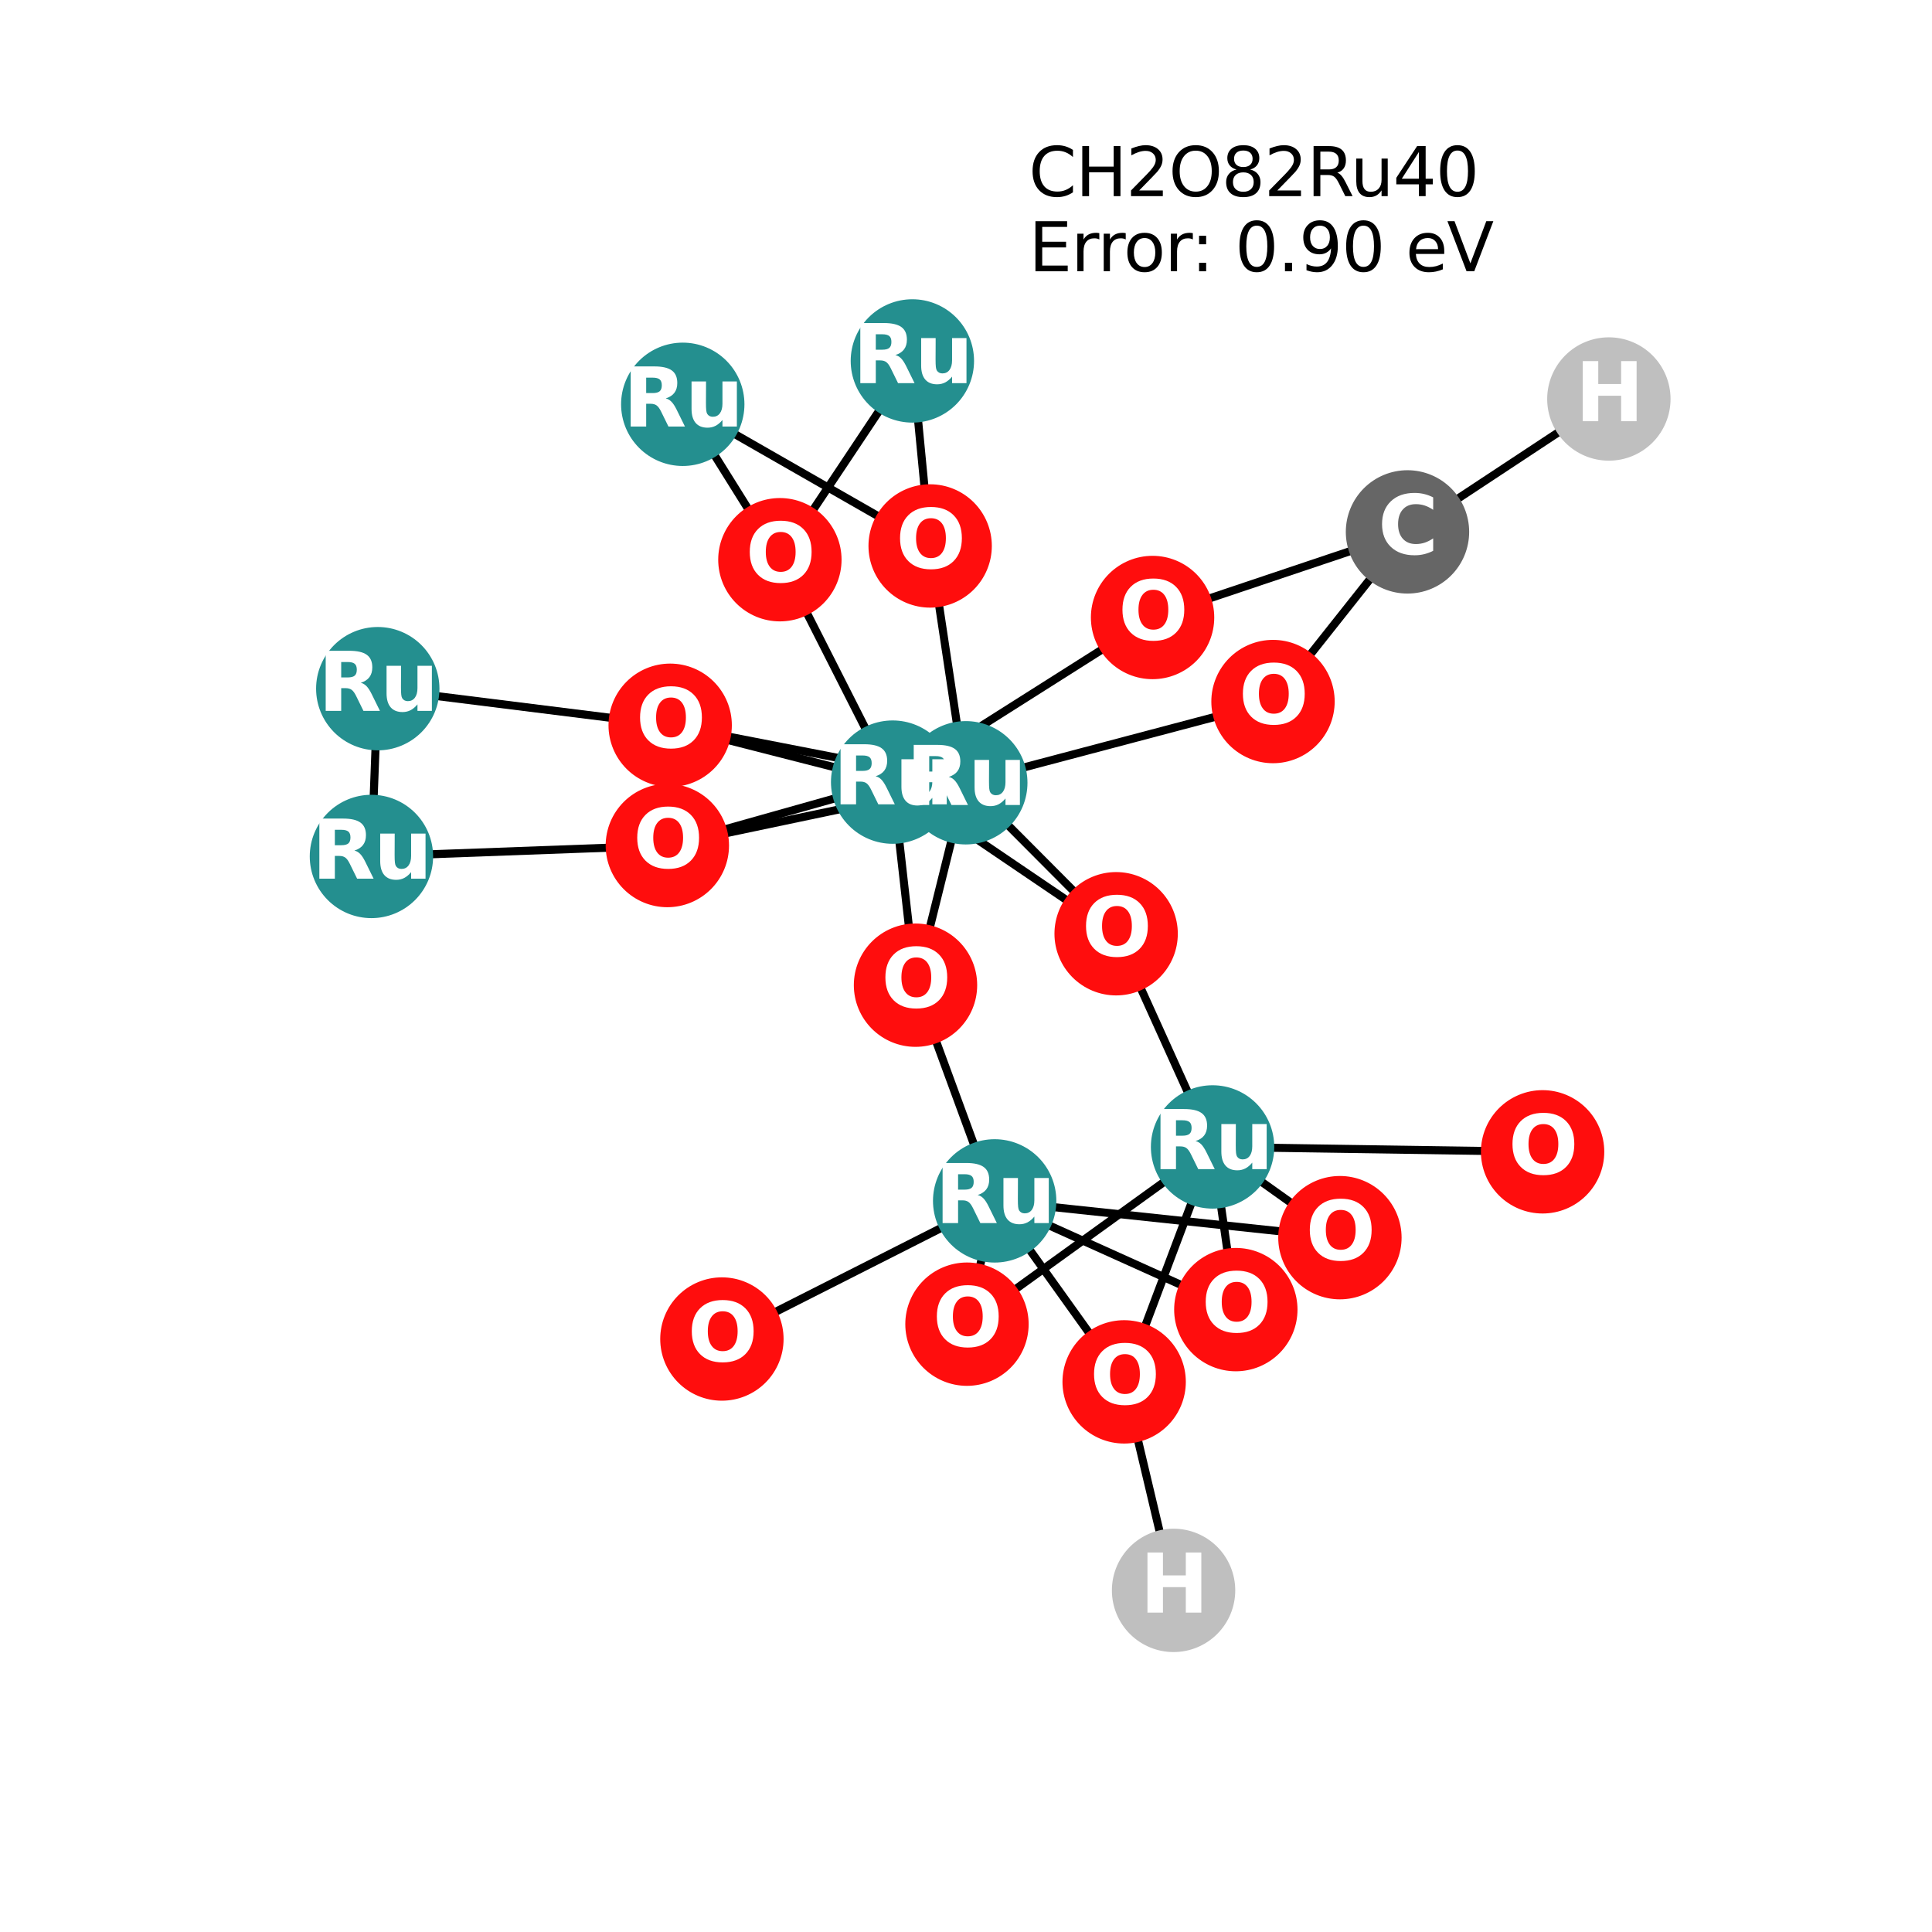 <?xml version="1.0" encoding="utf-8" standalone="no"?>
<!DOCTYPE svg PUBLIC "-//W3C//DTD SVG 1.1//EN"
  "http://www.w3.org/Graphics/SVG/1.1/DTD/svg11.dtd">
<svg xmlns:xlink="http://www.w3.org/1999/xlink" width="288pt" height="288pt" viewBox="0 0 288 288" xmlns="http://www.w3.org/2000/svg" version="1.1">
 <defs>
  <style type="text/css">*{stroke-linejoin: round; stroke-linecap: butt}</style>
 </defs>
 <g id="figure_1">
  <g id="patch_1">
   <path d="M 0 288 
L 288 288 
L 288 0 
L 0 0 
z
" style="fill: #ffffff"/>
  </g>
  <g id="axes_1">
   <g id="LineCollection_1">
    <path d="M 184.223 195.222 
L 180.755 170.971 
" clip-path="url(#pecf025bab1)" style="fill: none; stroke: #000000; stroke-width: 1.2"/>
    <path d="M 184.223 195.222 
L 148.273 179.013 
" clip-path="url(#pecf025bab1)" style="fill: none; stroke: #000000; stroke-width: 1.2"/>
    <path d="M 143.969 116.687 
L 138.656 81.385 
" clip-path="url(#pecf025bab1)" style="fill: none; stroke: #000000; stroke-width: 1.2"/>
    <path d="M 143.969 116.687 
L 166.38 139.192 
" clip-path="url(#pecf025bab1)" style="fill: none; stroke: #000000; stroke-width: 1.2"/>
    <path d="M 143.969 116.687 
L 99.902 108.114 
" clip-path="url(#pecf025bab1)" style="fill: none; stroke: #000000; stroke-width: 1.2"/>
    <path d="M 143.969 116.687 
L 136.473 146.859 
" clip-path="url(#pecf025bab1)" style="fill: none; stroke: #000000; stroke-width: 1.2"/>
    <path d="M 143.969 116.687 
L 99.48 126.043 
" clip-path="url(#pecf025bab1)" style="fill: none; stroke: #000000; stroke-width: 1.2"/>
    <path d="M 143.969 116.687 
L 189.765 104.579 
" clip-path="url(#pecf025bab1)" style="fill: none; stroke: #000000; stroke-width: 1.2"/>
    <path d="M 199.739 184.496 
L 180.755 170.971 
" clip-path="url(#pecf025bab1)" style="fill: none; stroke: #000000; stroke-width: 1.2"/>
    <path d="M 199.739 184.496 
L 148.273 179.013 
" clip-path="url(#pecf025bab1)" style="fill: none; stroke: #000000; stroke-width: 1.2"/>
    <path d="M 136.006 53.804 
L 138.656 81.385 
" clip-path="url(#pecf025bab1)" style="fill: none; stroke: #000000; stroke-width: 1.2"/>
    <path d="M 136.006 53.804 
L 116.256 83.436 
" clip-path="url(#pecf025bab1)" style="fill: none; stroke: #000000; stroke-width: 1.2"/>
    <path d="M 56.314 102.659 
L 55.369 127.67 
" clip-path="url(#pecf025bab1)" style="fill: none; stroke: #000000; stroke-width: 1.2"/>
    <path d="M 56.314 102.659 
L 99.902 108.114 
" clip-path="url(#pecf025bab1)" style="fill: none; stroke: #000000; stroke-width: 1.2"/>
    <path d="M 229.952 171.701 
L 180.755 170.971 
" clip-path="url(#pecf025bab1)" style="fill: none; stroke: #000000; stroke-width: 1.2"/>
    <path d="M 180.755 170.971 
L 166.38 139.192 
" clip-path="url(#pecf025bab1)" style="fill: none; stroke: #000000; stroke-width: 1.2"/>
    <path d="M 180.755 170.971 
L 144.145 197.392 
" clip-path="url(#pecf025bab1)" style="fill: none; stroke: #000000; stroke-width: 1.2"/>
    <path d="M 180.755 170.971 
L 167.575 205.993 
" clip-path="url(#pecf025bab1)" style="fill: none; stroke: #000000; stroke-width: 1.2"/>
    <path d="M 133.065 116.59 
L 166.38 139.192 
" clip-path="url(#pecf025bab1)" style="fill: none; stroke: #000000; stroke-width: 1.2"/>
    <path d="M 133.065 116.59 
L 99.902 108.114 
" clip-path="url(#pecf025bab1)" style="fill: none; stroke: #000000; stroke-width: 1.2"/>
    <path d="M 133.065 116.59 
L 116.256 83.436 
" clip-path="url(#pecf025bab1)" style="fill: none; stroke: #000000; stroke-width: 1.2"/>
    <path d="M 133.065 116.59 
L 136.473 146.859 
" clip-path="url(#pecf025bab1)" style="fill: none; stroke: #000000; stroke-width: 1.2"/>
    <path d="M 133.065 116.59 
L 99.48 126.043 
" clip-path="url(#pecf025bab1)" style="fill: none; stroke: #000000; stroke-width: 1.2"/>
    <path d="M 133.065 116.59 
L 171.811 92.05 
" clip-path="url(#pecf025bab1)" style="fill: none; stroke: #000000; stroke-width: 1.2"/>
    <path d="M 116.256 83.436 
L 101.778 60.269 
" clip-path="url(#pecf025bab1)" style="fill: none; stroke: #000000; stroke-width: 1.2"/>
    <path d="M 101.778 60.269 
L 138.656 81.385 
" clip-path="url(#pecf025bab1)" style="fill: none; stroke: #000000; stroke-width: 1.2"/>
    <path d="M 55.369 127.67 
L 99.48 126.043 
" clip-path="url(#pecf025bab1)" style="fill: none; stroke: #000000; stroke-width: 1.2"/>
    <path d="M 136.473 146.859 
L 148.273 179.013 
" clip-path="url(#pecf025bab1)" style="fill: none; stroke: #000000; stroke-width: 1.2"/>
    <path d="M 148.273 179.013 
L 144.145 197.392 
" clip-path="url(#pecf025bab1)" style="fill: none; stroke: #000000; stroke-width: 1.2"/>
    <path d="M 148.273 179.013 
L 167.575 205.993 
" clip-path="url(#pecf025bab1)" style="fill: none; stroke: #000000; stroke-width: 1.2"/>
    <path d="M 148.273 179.013 
L 107.613 199.606 
" clip-path="url(#pecf025bab1)" style="fill: none; stroke: #000000; stroke-width: 1.2"/>
    <path d="M 167.575 205.993 
L 174.942 237.076 
" clip-path="url(#pecf025bab1)" style="fill: none; stroke: #000000; stroke-width: 1.2"/>
    <path d="M 171.811 92.05 
L 209.812 79.288 
" clip-path="url(#pecf025bab1)" style="fill: none; stroke: #000000; stroke-width: 1.2"/>
    <path d="M 209.812 79.288 
L 189.765 104.579 
" clip-path="url(#pecf025bab1)" style="fill: none; stroke: #000000; stroke-width: 1.2"/>
    <path d="M 209.812 79.288 
L 239.831 59.478 
" clip-path="url(#pecf025bab1)" style="fill: none; stroke: #000000; stroke-width: 1.2"/>
   </g>
   <g id="PathCollection_1">
    <defs>
     <path id="C0_0_31edc3afde" d="M 0 8.944 
C 2.372 8.944 4.647 8.002 6.325 6.325 
C 8.002 4.647 8.944 2.372 8.944 -0 
C 8.944 -2.372 8.002 -4.647 6.325 -6.325 
C 4.647 -8.002 2.372 -8.944 0 -8.944 
C -2.372 -8.944 -4.647 -8.002 -6.325 -6.325 
C -8.002 -4.647 -8.944 -2.372 -8.944 0 
C -8.944 2.372 -8.002 4.647 -6.325 6.325 
C -4.647 8.002 -2.372 8.944 0 8.944 
z
"/>
    </defs>
    <g clip-path="url(#pecf025bab1)">
     <use xlink:href="#C0_0_31edc3afde" x="184.223" y="195.222" style="fill: #ff0d0d; stroke: #ff0d0d; stroke-width: 0.5"/>
    </g>
    <g clip-path="url(#pecf025bab1)">
     <use xlink:href="#C0_0_31edc3afde" x="143.969" y="116.687" style="fill: #248f8f; stroke: #248f8f; stroke-width: 0.5"/>
    </g>
    <g clip-path="url(#pecf025bab1)">
     <use xlink:href="#C0_0_31edc3afde" x="199.739" y="184.496" style="fill: #ff0d0d; stroke: #ff0d0d; stroke-width: 0.5"/>
    </g>
    <g clip-path="url(#pecf025bab1)">
     <use xlink:href="#C0_0_31edc3afde" x="136.006" y="53.804" style="fill: #248f8f; stroke: #248f8f; stroke-width: 0.5"/>
    </g>
    <g clip-path="url(#pecf025bab1)">
     <use xlink:href="#C0_0_31edc3afde" x="56.314" y="102.659" style="fill: #248f8f; stroke: #248f8f; stroke-width: 0.5"/>
    </g>
    <g clip-path="url(#pecf025bab1)">
     <use xlink:href="#C0_0_31edc3afde" x="229.952" y="171.701" style="fill: #ff0d0d; stroke: #ff0d0d; stroke-width: 0.5"/>
    </g>
    <g clip-path="url(#pecf025bab1)">
     <use xlink:href="#C0_0_31edc3afde" x="180.755" y="170.971" style="fill: #248f8f; stroke: #248f8f; stroke-width: 0.5"/>
    </g>
    <g clip-path="url(#pecf025bab1)">
     <use xlink:href="#C0_0_31edc3afde" x="133.065" y="116.59" style="fill: #248f8f; stroke: #248f8f; stroke-width: 0.5"/>
    </g>
    <g clip-path="url(#pecf025bab1)">
     <use xlink:href="#C0_0_31edc3afde" x="116.256" y="83.436" style="fill: #ff0d0d; stroke: #ff0d0d; stroke-width: 0.5"/>
    </g>
    <g clip-path="url(#pecf025bab1)">
     <use xlink:href="#C0_0_31edc3afde" x="101.778" y="60.269" style="fill: #248f8f; stroke: #248f8f; stroke-width: 0.5"/>
    </g>
    <g clip-path="url(#pecf025bab1)">
     <use xlink:href="#C0_0_31edc3afde" x="55.369" y="127.67" style="fill: #248f8f; stroke: #248f8f; stroke-width: 0.5"/>
    </g>
    <g clip-path="url(#pecf025bab1)">
     <use xlink:href="#C0_0_31edc3afde" x="136.473" y="146.859" style="fill: #ff0d0d; stroke: #ff0d0d; stroke-width: 0.5"/>
    </g>
    <g clip-path="url(#pecf025bab1)">
     <use xlink:href="#C0_0_31edc3afde" x="99.48" y="126.043" style="fill: #ff0d0d; stroke: #ff0d0d; stroke-width: 0.5"/>
    </g>
    <g clip-path="url(#pecf025bab1)">
     <use xlink:href="#C0_0_31edc3afde" x="148.273" y="179.013" style="fill: #248f8f; stroke: #248f8f; stroke-width: 0.5"/>
    </g>
    <g clip-path="url(#pecf025bab1)">
     <use xlink:href="#C0_0_31edc3afde" x="144.145" y="197.392" style="fill: #ff0d0d; stroke: #ff0d0d; stroke-width: 0.5"/>
    </g>
    <g clip-path="url(#pecf025bab1)">
     <use xlink:href="#C0_0_31edc3afde" x="99.902" y="108.114" style="fill: #ff0d0d; stroke: #ff0d0d; stroke-width: 0.5"/>
    </g>
    <g clip-path="url(#pecf025bab1)">
     <use xlink:href="#C0_0_31edc3afde" x="167.575" y="205.993" style="fill: #ff0d0d; stroke: #ff0d0d; stroke-width: 0.5"/>
    </g>
    <g clip-path="url(#pecf025bab1)">
     <use xlink:href="#C0_0_31edc3afde" x="138.656" y="81.385" style="fill: #ff0d0d; stroke: #ff0d0d; stroke-width: 0.5"/>
    </g>
    <g clip-path="url(#pecf025bab1)">
     <use xlink:href="#C0_0_31edc3afde" x="166.38" y="139.192" style="fill: #ff0d0d; stroke: #ff0d0d; stroke-width: 0.5"/>
    </g>
    <g clip-path="url(#pecf025bab1)">
     <use xlink:href="#C0_0_31edc3afde" x="107.613" y="199.606" style="fill: #ff0d0d; stroke: #ff0d0d; stroke-width: 0.5"/>
    </g>
    <g clip-path="url(#pecf025bab1)">
     <use xlink:href="#C0_0_31edc3afde" x="171.811" y="92.05" style="fill: #ff0d0d; stroke: #ff0d0d; stroke-width: 0.5"/>
    </g>
    <g clip-path="url(#pecf025bab1)">
     <use xlink:href="#C0_0_31edc3afde" x="209.812" y="79.288" style="fill: #666666; stroke: #666666; stroke-width: 0.5"/>
    </g>
    <g clip-path="url(#pecf025bab1)">
     <use xlink:href="#C0_0_31edc3afde" x="189.765" y="104.579" style="fill: #ff0d0d; stroke: #ff0d0d; stroke-width: 0.5"/>
    </g>
    <g clip-path="url(#pecf025bab1)">
     <use xlink:href="#C0_0_31edc3afde" x="174.942" y="237.076" style="fill: #bfbfbf; stroke: #bfbfbf; stroke-width: 0.5"/>
    </g>
    <g clip-path="url(#pecf025bab1)">
     <use xlink:href="#C0_0_31edc3afde" x="239.831" y="59.478" style="fill: #bfbfbf; stroke: #bfbfbf; stroke-width: 0.5"/>
    </g>
   </g>
   <g id="text_1">
    <g clip-path="url(#pecf025bab1)">
     <!-- O -->
     <g style="fill: #ffffff" transform="translate(179.122 198.534) scale(0.12 -0.12)">
      <defs>
       <path id="DejaVuSans-Bold-4f" d="M 2719 3878 
Q 2169 3878 1866 3472 
Q 1563 3066 1563 2328 
Q 1563 1594 1866 1187 
Q 2169 781 2719 781 
Q 3272 781 3575 1187 
Q 3878 1594 3878 2328 
Q 3878 3066 3575 3472 
Q 3272 3878 2719 3878 
z
M 2719 4750 
Q 3844 4750 4481 4106 
Q 5119 3463 5119 2328 
Q 5119 1197 4481 553 
Q 3844 -91 2719 -91 
Q 1597 -91 958 553 
Q 319 1197 319 2328 
Q 319 3463 958 4106 
Q 1597 4750 2719 4750 
z
" transform="scale(0.016)"/>
      </defs>
      <use xlink:href="#DejaVuSans-Bold-4f"/>
     </g>
    </g>
   </g>
   <g id="text_2">
    <g clip-path="url(#pecf025bab1)">
     <!-- Ru -->
     <g style="fill: #ffffff" transform="translate(135.078 119.998) scale(0.12 -0.12)">
      <defs>
       <path id="DejaVuSans-Bold-52" d="M 2297 2597 
Q 2675 2597 2839 2737 
Q 3003 2878 3003 3200 
Q 3003 3519 2839 3656 
Q 2675 3794 2297 3794 
L 1791 3794 
L 1791 2597 
L 2297 2597 
z
M 1791 1766 
L 1791 0 
L 588 0 
L 588 4666 
L 2425 4666 
Q 3347 4666 3776 4356 
Q 4206 4047 4206 3378 
Q 4206 2916 3982 2619 
Q 3759 2322 3309 2181 
Q 3556 2125 3751 1926 
Q 3947 1728 4147 1325 
L 4800 0 
L 3519 0 
L 2950 1159 
Q 2778 1509 2601 1637 
Q 2425 1766 2131 1766 
L 1791 1766 
z
" transform="scale(0.016)"/>
       <path id="DejaVuSans-Bold-75" d="M 500 1363 
L 500 3500 
L 1625 3500 
L 1625 3150 
Q 1625 2866 1622 2436 
Q 1619 2006 1619 1863 
Q 1619 1441 1641 1255 
Q 1663 1069 1716 984 
Q 1784 875 1895 815 
Q 2006 756 2150 756 
Q 2500 756 2700 1025 
Q 2900 1294 2900 1772 
L 2900 3500 
L 4019 3500 
L 4019 0 
L 2900 0 
L 2900 506 
Q 2647 200 2364 54 
Q 2081 -91 1741 -91 
Q 1134 -91 817 281 
Q 500 653 500 1363 
z
" transform="scale(0.016)"/>
      </defs>
      <use xlink:href="#DejaVuSans-Bold-52"/>
      <use xlink:href="#DejaVuSans-Bold-75" transform="translate(77.002 0)"/>
     </g>
    </g>
   </g>
   <g id="text_3">
    <g clip-path="url(#pecf025bab1)">
     <!-- O -->
     <g style="fill: #ffffff" transform="translate(194.638 187.807) scale(0.12 -0.12)">
      <use xlink:href="#DejaVuSans-Bold-4f"/>
     </g>
    </g>
   </g>
   <g id="text_4">
    <g clip-path="url(#pecf025bab1)">
     <!-- Ru -->
     <g style="fill: #ffffff" transform="translate(127.115 57.115) scale(0.12 -0.12)">
      <use xlink:href="#DejaVuSans-Bold-52"/>
      <use xlink:href="#DejaVuSans-Bold-75" transform="translate(77.002 0)"/>
     </g>
    </g>
   </g>
   <g id="text_5">
    <g clip-path="url(#pecf025bab1)">
     <!-- Ru -->
     <g style="fill: #ffffff" transform="translate(47.423 105.971) scale(0.12 -0.12)">
      <use xlink:href="#DejaVuSans-Bold-52"/>
      <use xlink:href="#DejaVuSans-Bold-75" transform="translate(77.002 0)"/>
     </g>
    </g>
   </g>
   <g id="text_6">
    <g clip-path="url(#pecf025bab1)">
     <!-- O -->
     <g style="fill: #ffffff" transform="translate(224.851 175.012) scale(0.12 -0.12)">
      <use xlink:href="#DejaVuSans-Bold-4f"/>
     </g>
    </g>
   </g>
   <g id="text_7">
    <g clip-path="url(#pecf025bab1)">
     <!-- Ru -->
     <g style="fill: #ffffff" transform="translate(171.864 174.282) scale(0.12 -0.12)">
      <use xlink:href="#DejaVuSans-Bold-52"/>
      <use xlink:href="#DejaVuSans-Bold-75" transform="translate(77.002 0)"/>
     </g>
    </g>
   </g>
   <g id="text_8">
    <g clip-path="url(#pecf025bab1)">
     <!-- Ru -->
     <g style="fill: #ffffff" transform="translate(124.174 119.902) scale(0.12 -0.12)">
      <use xlink:href="#DejaVuSans-Bold-52"/>
      <use xlink:href="#DejaVuSans-Bold-75" transform="translate(77.002 0)"/>
     </g>
    </g>
   </g>
   <g id="text_9">
    <g clip-path="url(#pecf025bab1)">
     <!-- O -->
     <g style="fill: #ffffff" transform="translate(111.155 86.747) scale(0.12 -0.12)">
      <use xlink:href="#DejaVuSans-Bold-4f"/>
     </g>
    </g>
   </g>
   <g id="text_10">
    <g clip-path="url(#pecf025bab1)">
     <!-- Ru -->
     <g style="fill: #ffffff" transform="translate(92.887 63.58) scale(0.12 -0.12)">
      <use xlink:href="#DejaVuSans-Bold-52"/>
      <use xlink:href="#DejaVuSans-Bold-75" transform="translate(77.002 0)"/>
     </g>
    </g>
   </g>
   <g id="text_11">
    <g clip-path="url(#pecf025bab1)">
     <!-- Ru -->
     <g style="fill: #ffffff" transform="translate(46.477 130.981) scale(0.12 -0.12)">
      <use xlink:href="#DejaVuSans-Bold-52"/>
      <use xlink:href="#DejaVuSans-Bold-75" transform="translate(77.002 0)"/>
     </g>
    </g>
   </g>
   <g id="text_12">
    <g clip-path="url(#pecf025bab1)">
     <!-- O -->
     <g style="fill: #ffffff" transform="translate(131.372 150.17) scale(0.12 -0.12)">
      <use xlink:href="#DejaVuSans-Bold-4f"/>
     </g>
    </g>
   </g>
   <g id="text_13">
    <g clip-path="url(#pecf025bab1)">
     <!-- O -->
     <g style="fill: #ffffff" transform="translate(94.379 129.355) scale(0.12 -0.12)">
      <use xlink:href="#DejaVuSans-Bold-4f"/>
     </g>
    </g>
   </g>
   <g id="text_14">
    <g clip-path="url(#pecf025bab1)">
     <!-- Ru -->
     <g style="fill: #ffffff" transform="translate(139.382 182.324) scale(0.12 -0.12)">
      <use xlink:href="#DejaVuSans-Bold-52"/>
      <use xlink:href="#DejaVuSans-Bold-75" transform="translate(77.002 0)"/>
     </g>
    </g>
   </g>
   <g id="text_15">
    <g clip-path="url(#pecf025bab1)">
     <!-- O -->
     <g style="fill: #ffffff" transform="translate(139.044 200.703) scale(0.12 -0.12)">
      <use xlink:href="#DejaVuSans-Bold-4f"/>
     </g>
    </g>
   </g>
   <g id="text_16">
    <g clip-path="url(#pecf025bab1)">
     <!-- O -->
     <g style="fill: #ffffff" transform="translate(94.801 111.425) scale(0.12 -0.12)">
      <use xlink:href="#DejaVuSans-Bold-4f"/>
     </g>
    </g>
   </g>
   <g id="text_17">
    <g clip-path="url(#pecf025bab1)">
     <!-- O -->
     <g style="fill: #ffffff" transform="translate(162.474 209.304) scale(0.12 -0.12)">
      <use xlink:href="#DejaVuSans-Bold-4f"/>
     </g>
    </g>
   </g>
   <g id="text_18">
    <g clip-path="url(#pecf025bab1)">
     <!-- O -->
     <g style="fill: #ffffff" transform="translate(133.555 84.696) scale(0.12 -0.12)">
      <use xlink:href="#DejaVuSans-Bold-4f"/>
     </g>
    </g>
   </g>
   <g id="text_19">
    <g clip-path="url(#pecf025bab1)">
     <!-- O -->
     <g style="fill: #ffffff" transform="translate(161.279 142.503) scale(0.12 -0.12)">
      <use xlink:href="#DejaVuSans-Bold-4f"/>
     </g>
    </g>
   </g>
   <g id="text_20">
    <g clip-path="url(#pecf025bab1)">
     <!-- O -->
     <g style="fill: #ffffff" transform="translate(102.512 202.917) scale(0.12 -0.12)">
      <use xlink:href="#DejaVuSans-Bold-4f"/>
     </g>
    </g>
   </g>
   <g id="text_21">
    <g clip-path="url(#pecf025bab1)">
     <!-- O -->
     <g style="fill: #ffffff" transform="translate(166.71 95.362) scale(0.12 -0.12)">
      <use xlink:href="#DejaVuSans-Bold-4f"/>
     </g>
    </g>
   </g>
   <g id="text_22">
    <g clip-path="url(#pecf025bab1)">
     <!-- C -->
     <g style="fill: #ffffff" transform="translate(205.408 82.599) scale(0.12 -0.12)">
      <defs>
       <path id="DejaVuSans-Bold-43" d="M 4288 256 
Q 3956 84 3597 -3 
Q 3238 -91 2847 -91 
Q 1681 -91 1000 561 
Q 319 1213 319 2328 
Q 319 3447 1000 4098 
Q 1681 4750 2847 4750 
Q 3238 4750 3597 4662 
Q 3956 4575 4288 4403 
L 4288 3438 
Q 3953 3666 3628 3772 
Q 3303 3878 2944 3878 
Q 2300 3878 1931 3465 
Q 1563 3053 1563 2328 
Q 1563 1606 1931 1193 
Q 2300 781 2944 781 
Q 3303 781 3628 887 
Q 3953 994 4288 1222 
L 4288 256 
z
" transform="scale(0.016)"/>
      </defs>
      <use xlink:href="#DejaVuSans-Bold-43"/>
     </g>
    </g>
   </g>
   <g id="text_23">
    <g clip-path="url(#pecf025bab1)">
     <!-- O -->
     <g style="fill: #ffffff" transform="translate(184.664 107.89) scale(0.12 -0.12)">
      <use xlink:href="#DejaVuSans-Bold-4f"/>
     </g>
    </g>
   </g>
   <g id="text_24">
    <g clip-path="url(#pecf025bab1)">
     <!-- H -->
     <g style="fill: #ffffff" transform="translate(169.921 240.388) scale(0.12 -0.12)">
      <defs>
       <path id="DejaVuSans-Bold-48" d="M 588 4666 
L 1791 4666 
L 1791 2888 
L 3566 2888 
L 3566 4666 
L 4769 4666 
L 4769 0 
L 3566 0 
L 3566 1978 
L 1791 1978 
L 1791 0 
L 588 0 
L 588 4666 
z
" transform="scale(0.016)"/>
      </defs>
      <use xlink:href="#DejaVuSans-Bold-48"/>
     </g>
    </g>
   </g>
   <g id="text_25">
    <g clip-path="url(#pecf025bab1)">
     <!-- H -->
     <g style="fill: #ffffff" transform="translate(234.81 62.79) scale(0.12 -0.12)">
      <use xlink:href="#DejaVuSans-Bold-48"/>
     </g>
    </g>
   </g>
   <g id="text_26">
    <!-- CH2O82Ru40 -->
    <g transform="translate(153.348 29.241) scale(0.1 -0.1)">
     <defs>
      <path id="DejaVuSans-43" d="M 4122 4306 
L 4122 3641 
Q 3803 3938 3442 4084 
Q 3081 4231 2675 4231 
Q 1875 4231 1450 3742 
Q 1025 3253 1025 2328 
Q 1025 1406 1450 917 
Q 1875 428 2675 428 
Q 3081 428 3442 575 
Q 3803 722 4122 1019 
L 4122 359 
Q 3791 134 3420 21 
Q 3050 -91 2638 -91 
Q 1578 -91 968 557 
Q 359 1206 359 2328 
Q 359 3453 968 4101 
Q 1578 4750 2638 4750 
Q 3056 4750 3426 4639 
Q 3797 4528 4122 4306 
z
" transform="scale(0.016)"/>
      <path id="DejaVuSans-48" d="M 628 4666 
L 1259 4666 
L 1259 2753 
L 3553 2753 
L 3553 4666 
L 4184 4666 
L 4184 0 
L 3553 0 
L 3553 2222 
L 1259 2222 
L 1259 0 
L 628 0 
L 628 4666 
z
" transform="scale(0.016)"/>
      <path id="DejaVuSans-32" d="M 1228 531 
L 3431 531 
L 3431 0 
L 469 0 
L 469 531 
Q 828 903 1448 1529 
Q 2069 2156 2228 2338 
Q 2531 2678 2651 2914 
Q 2772 3150 2772 3378 
Q 2772 3750 2511 3984 
Q 2250 4219 1831 4219 
Q 1534 4219 1204 4116 
Q 875 4013 500 3803 
L 500 4441 
Q 881 4594 1212 4672 
Q 1544 4750 1819 4750 
Q 2544 4750 2975 4387 
Q 3406 4025 3406 3419 
Q 3406 3131 3298 2873 
Q 3191 2616 2906 2266 
Q 2828 2175 2409 1742 
Q 1991 1309 1228 531 
z
" transform="scale(0.016)"/>
      <path id="DejaVuSans-4f" d="M 2522 4238 
Q 1834 4238 1429 3725 
Q 1025 3213 1025 2328 
Q 1025 1447 1429 934 
Q 1834 422 2522 422 
Q 3209 422 3611 934 
Q 4013 1447 4013 2328 
Q 4013 3213 3611 3725 
Q 3209 4238 2522 4238 
z
M 2522 4750 
Q 3503 4750 4090 4092 
Q 4678 3434 4678 2328 
Q 4678 1225 4090 567 
Q 3503 -91 2522 -91 
Q 1538 -91 948 565 
Q 359 1222 359 2328 
Q 359 3434 948 4092 
Q 1538 4750 2522 4750 
z
" transform="scale(0.016)"/>
      <path id="DejaVuSans-38" d="M 2034 2216 
Q 1584 2216 1326 1975 
Q 1069 1734 1069 1313 
Q 1069 891 1326 650 
Q 1584 409 2034 409 
Q 2484 409 2743 651 
Q 3003 894 3003 1313 
Q 3003 1734 2745 1975 
Q 2488 2216 2034 2216 
z
M 1403 2484 
Q 997 2584 770 2862 
Q 544 3141 544 3541 
Q 544 4100 942 4425 
Q 1341 4750 2034 4750 
Q 2731 4750 3128 4425 
Q 3525 4100 3525 3541 
Q 3525 3141 3298 2862 
Q 3072 2584 2669 2484 
Q 3125 2378 3379 2068 
Q 3634 1759 3634 1313 
Q 3634 634 3220 271 
Q 2806 -91 2034 -91 
Q 1263 -91 848 271 
Q 434 634 434 1313 
Q 434 1759 690 2068 
Q 947 2378 1403 2484 
z
M 1172 3481 
Q 1172 3119 1398 2916 
Q 1625 2713 2034 2713 
Q 2441 2713 2670 2916 
Q 2900 3119 2900 3481 
Q 2900 3844 2670 4047 
Q 2441 4250 2034 4250 
Q 1625 4250 1398 4047 
Q 1172 3844 1172 3481 
z
" transform="scale(0.016)"/>
      <path id="DejaVuSans-52" d="M 2841 2188 
Q 3044 2119 3236 1894 
Q 3428 1669 3622 1275 
L 4263 0 
L 3584 0 
L 2988 1197 
Q 2756 1666 2539 1819 
Q 2322 1972 1947 1972 
L 1259 1972 
L 1259 0 
L 628 0 
L 628 4666 
L 2053 4666 
Q 2853 4666 3247 4331 
Q 3641 3997 3641 3322 
Q 3641 2881 3436 2590 
Q 3231 2300 2841 2188 
z
M 1259 4147 
L 1259 2491 
L 2053 2491 
Q 2509 2491 2742 2702 
Q 2975 2913 2975 3322 
Q 2975 3731 2742 3939 
Q 2509 4147 2053 4147 
L 1259 4147 
z
" transform="scale(0.016)"/>
      <path id="DejaVuSans-75" d="M 544 1381 
L 544 3500 
L 1119 3500 
L 1119 1403 
Q 1119 906 1312 657 
Q 1506 409 1894 409 
Q 2359 409 2629 706 
Q 2900 1003 2900 1516 
L 2900 3500 
L 3475 3500 
L 3475 0 
L 2900 0 
L 2900 538 
Q 2691 219 2414 64 
Q 2138 -91 1772 -91 
Q 1169 -91 856 284 
Q 544 659 544 1381 
z
M 1991 3584 
L 1991 3584 
z
" transform="scale(0.016)"/>
      <path id="DejaVuSans-34" d="M 2419 4116 
L 825 1625 
L 2419 1625 
L 2419 4116 
z
M 2253 4666 
L 3047 4666 
L 3047 1625 
L 3713 1625 
L 3713 1100 
L 3047 1100 
L 3047 0 
L 2419 0 
L 2419 1100 
L 313 1100 
L 313 1709 
L 2253 4666 
z
" transform="scale(0.016)"/>
      <path id="DejaVuSans-30" d="M 2034 4250 
Q 1547 4250 1301 3770 
Q 1056 3291 1056 2328 
Q 1056 1369 1301 889 
Q 1547 409 2034 409 
Q 2525 409 2770 889 
Q 3016 1369 3016 2328 
Q 3016 3291 2770 3770 
Q 2525 4250 2034 4250 
z
M 2034 4750 
Q 2819 4750 3233 4129 
Q 3647 3509 3647 2328 
Q 3647 1150 3233 529 
Q 2819 -91 2034 -91 
Q 1250 -91 836 529 
Q 422 1150 422 2328 
Q 422 3509 836 4129 
Q 1250 4750 2034 4750 
z
" transform="scale(0.016)"/>
     </defs>
     <use xlink:href="#DejaVuSans-43"/>
     <use xlink:href="#DejaVuSans-48" transform="translate(69.824 0)"/>
     <use xlink:href="#DejaVuSans-32" transform="translate(145.02 0)"/>
     <use xlink:href="#DejaVuSans-4f" transform="translate(208.643 0)"/>
     <use xlink:href="#DejaVuSans-38" transform="translate(287.354 0)"/>
     <use xlink:href="#DejaVuSans-32" transform="translate(350.977 0)"/>
     <use xlink:href="#DejaVuSans-52" transform="translate(414.6 0)"/>
     <use xlink:href="#DejaVuSans-75" transform="translate(479.582 0)"/>
     <use xlink:href="#DejaVuSans-34" transform="translate(542.961 0)"/>
     <use xlink:href="#DejaVuSans-30" transform="translate(606.584 0)"/>
    </g>
    <!-- Error: 0.90 eV -->
    <g transform="translate(153.348 40.439) scale(0.1 -0.1)">
     <defs>
      <path id="DejaVuSans-45" d="M 628 4666 
L 3578 4666 
L 3578 4134 
L 1259 4134 
L 1259 2753 
L 3481 2753 
L 3481 2222 
L 1259 2222 
L 1259 531 
L 3634 531 
L 3634 0 
L 628 0 
L 628 4666 
z
" transform="scale(0.016)"/>
      <path id="DejaVuSans-72" d="M 2631 2963 
Q 2534 3019 2420 3045 
Q 2306 3072 2169 3072 
Q 1681 3072 1420 2755 
Q 1159 2438 1159 1844 
L 1159 0 
L 581 0 
L 581 3500 
L 1159 3500 
L 1159 2956 
Q 1341 3275 1631 3429 
Q 1922 3584 2338 3584 
Q 2397 3584 2469 3576 
Q 2541 3569 2628 3553 
L 2631 2963 
z
" transform="scale(0.016)"/>
      <path id="DejaVuSans-6f" d="M 1959 3097 
Q 1497 3097 1228 2736 
Q 959 2375 959 1747 
Q 959 1119 1226 758 
Q 1494 397 1959 397 
Q 2419 397 2687 759 
Q 2956 1122 2956 1747 
Q 2956 2369 2687 2733 
Q 2419 3097 1959 3097 
z
M 1959 3584 
Q 2709 3584 3137 3096 
Q 3566 2609 3566 1747 
Q 3566 888 3137 398 
Q 2709 -91 1959 -91 
Q 1206 -91 779 398 
Q 353 888 353 1747 
Q 353 2609 779 3096 
Q 1206 3584 1959 3584 
z
" transform="scale(0.016)"/>
      <path id="DejaVuSans-3a" d="M 750 794 
L 1409 794 
L 1409 0 
L 750 0 
L 750 794 
z
M 750 3309 
L 1409 3309 
L 1409 2516 
L 750 2516 
L 750 3309 
z
" transform="scale(0.016)"/>
      <path id="DejaVuSans-20" transform="scale(0.016)"/>
      <path id="DejaVuSans-2e" d="M 684 794 
L 1344 794 
L 1344 0 
L 684 0 
L 684 794 
z
" transform="scale(0.016)"/>
      <path id="DejaVuSans-39" d="M 703 97 
L 703 672 
Q 941 559 1184 500 
Q 1428 441 1663 441 
Q 2288 441 2617 861 
Q 2947 1281 2994 2138 
Q 2813 1869 2534 1725 
Q 2256 1581 1919 1581 
Q 1219 1581 811 2004 
Q 403 2428 403 3163 
Q 403 3881 828 4315 
Q 1253 4750 1959 4750 
Q 2769 4750 3195 4129 
Q 3622 3509 3622 2328 
Q 3622 1225 3098 567 
Q 2575 -91 1691 -91 
Q 1453 -91 1209 -44 
Q 966 3 703 97 
z
M 1959 2075 
Q 2384 2075 2632 2365 
Q 2881 2656 2881 3163 
Q 2881 3666 2632 3958 
Q 2384 4250 1959 4250 
Q 1534 4250 1286 3958 
Q 1038 3666 1038 3163 
Q 1038 2656 1286 2365 
Q 1534 2075 1959 2075 
z
" transform="scale(0.016)"/>
      <path id="DejaVuSans-65" d="M 3597 1894 
L 3597 1613 
L 953 1613 
Q 991 1019 1311 708 
Q 1631 397 2203 397 
Q 2534 397 2845 478 
Q 3156 559 3463 722 
L 3463 178 
Q 3153 47 2828 -22 
Q 2503 -91 2169 -91 
Q 1331 -91 842 396 
Q 353 884 353 1716 
Q 353 2575 817 3079 
Q 1281 3584 2069 3584 
Q 2775 3584 3186 3129 
Q 3597 2675 3597 1894 
z
M 3022 2063 
Q 3016 2534 2758 2815 
Q 2500 3097 2075 3097 
Q 1594 3097 1305 2825 
Q 1016 2553 972 2059 
L 3022 2063 
z
" transform="scale(0.016)"/>
      <path id="DejaVuSans-56" d="M 1831 0 
L 50 4666 
L 709 4666 
L 2188 738 
L 3669 4666 
L 4325 4666 
L 2547 0 
L 1831 0 
z
" transform="scale(0.016)"/>
     </defs>
     <use xlink:href="#DejaVuSans-45"/>
     <use xlink:href="#DejaVuSans-72" transform="translate(63.184 0)"/>
     <use xlink:href="#DejaVuSans-72" transform="translate(102.547 0)"/>
     <use xlink:href="#DejaVuSans-6f" transform="translate(141.41 0)"/>
     <use xlink:href="#DejaVuSans-72" transform="translate(202.592 0)"/>
     <use xlink:href="#DejaVuSans-3a" transform="translate(241.955 0)"/>
     <use xlink:href="#DejaVuSans-20" transform="translate(275.646 0)"/>
     <use xlink:href="#DejaVuSans-30" transform="translate(307.434 0)"/>
     <use xlink:href="#DejaVuSans-2e" transform="translate(371.057 0)"/>
     <use xlink:href="#DejaVuSans-39" transform="translate(402.844 0)"/>
     <use xlink:href="#DejaVuSans-30" transform="translate(466.467 0)"/>
     <use xlink:href="#DejaVuSans-20" transform="translate(530.09 0)"/>
     <use xlink:href="#DejaVuSans-65" transform="translate(561.877 0)"/>
     <use xlink:href="#DejaVuSans-56" transform="translate(623.4 0)"/>
    </g>
   </g>
  </g>
 </g>
 <defs>
  <clipPath id="pecf025bab1">
   <rect x="36" y="34.56" width="223.2" height="221.76"/>
  </clipPath>
 </defs>
</svg>
